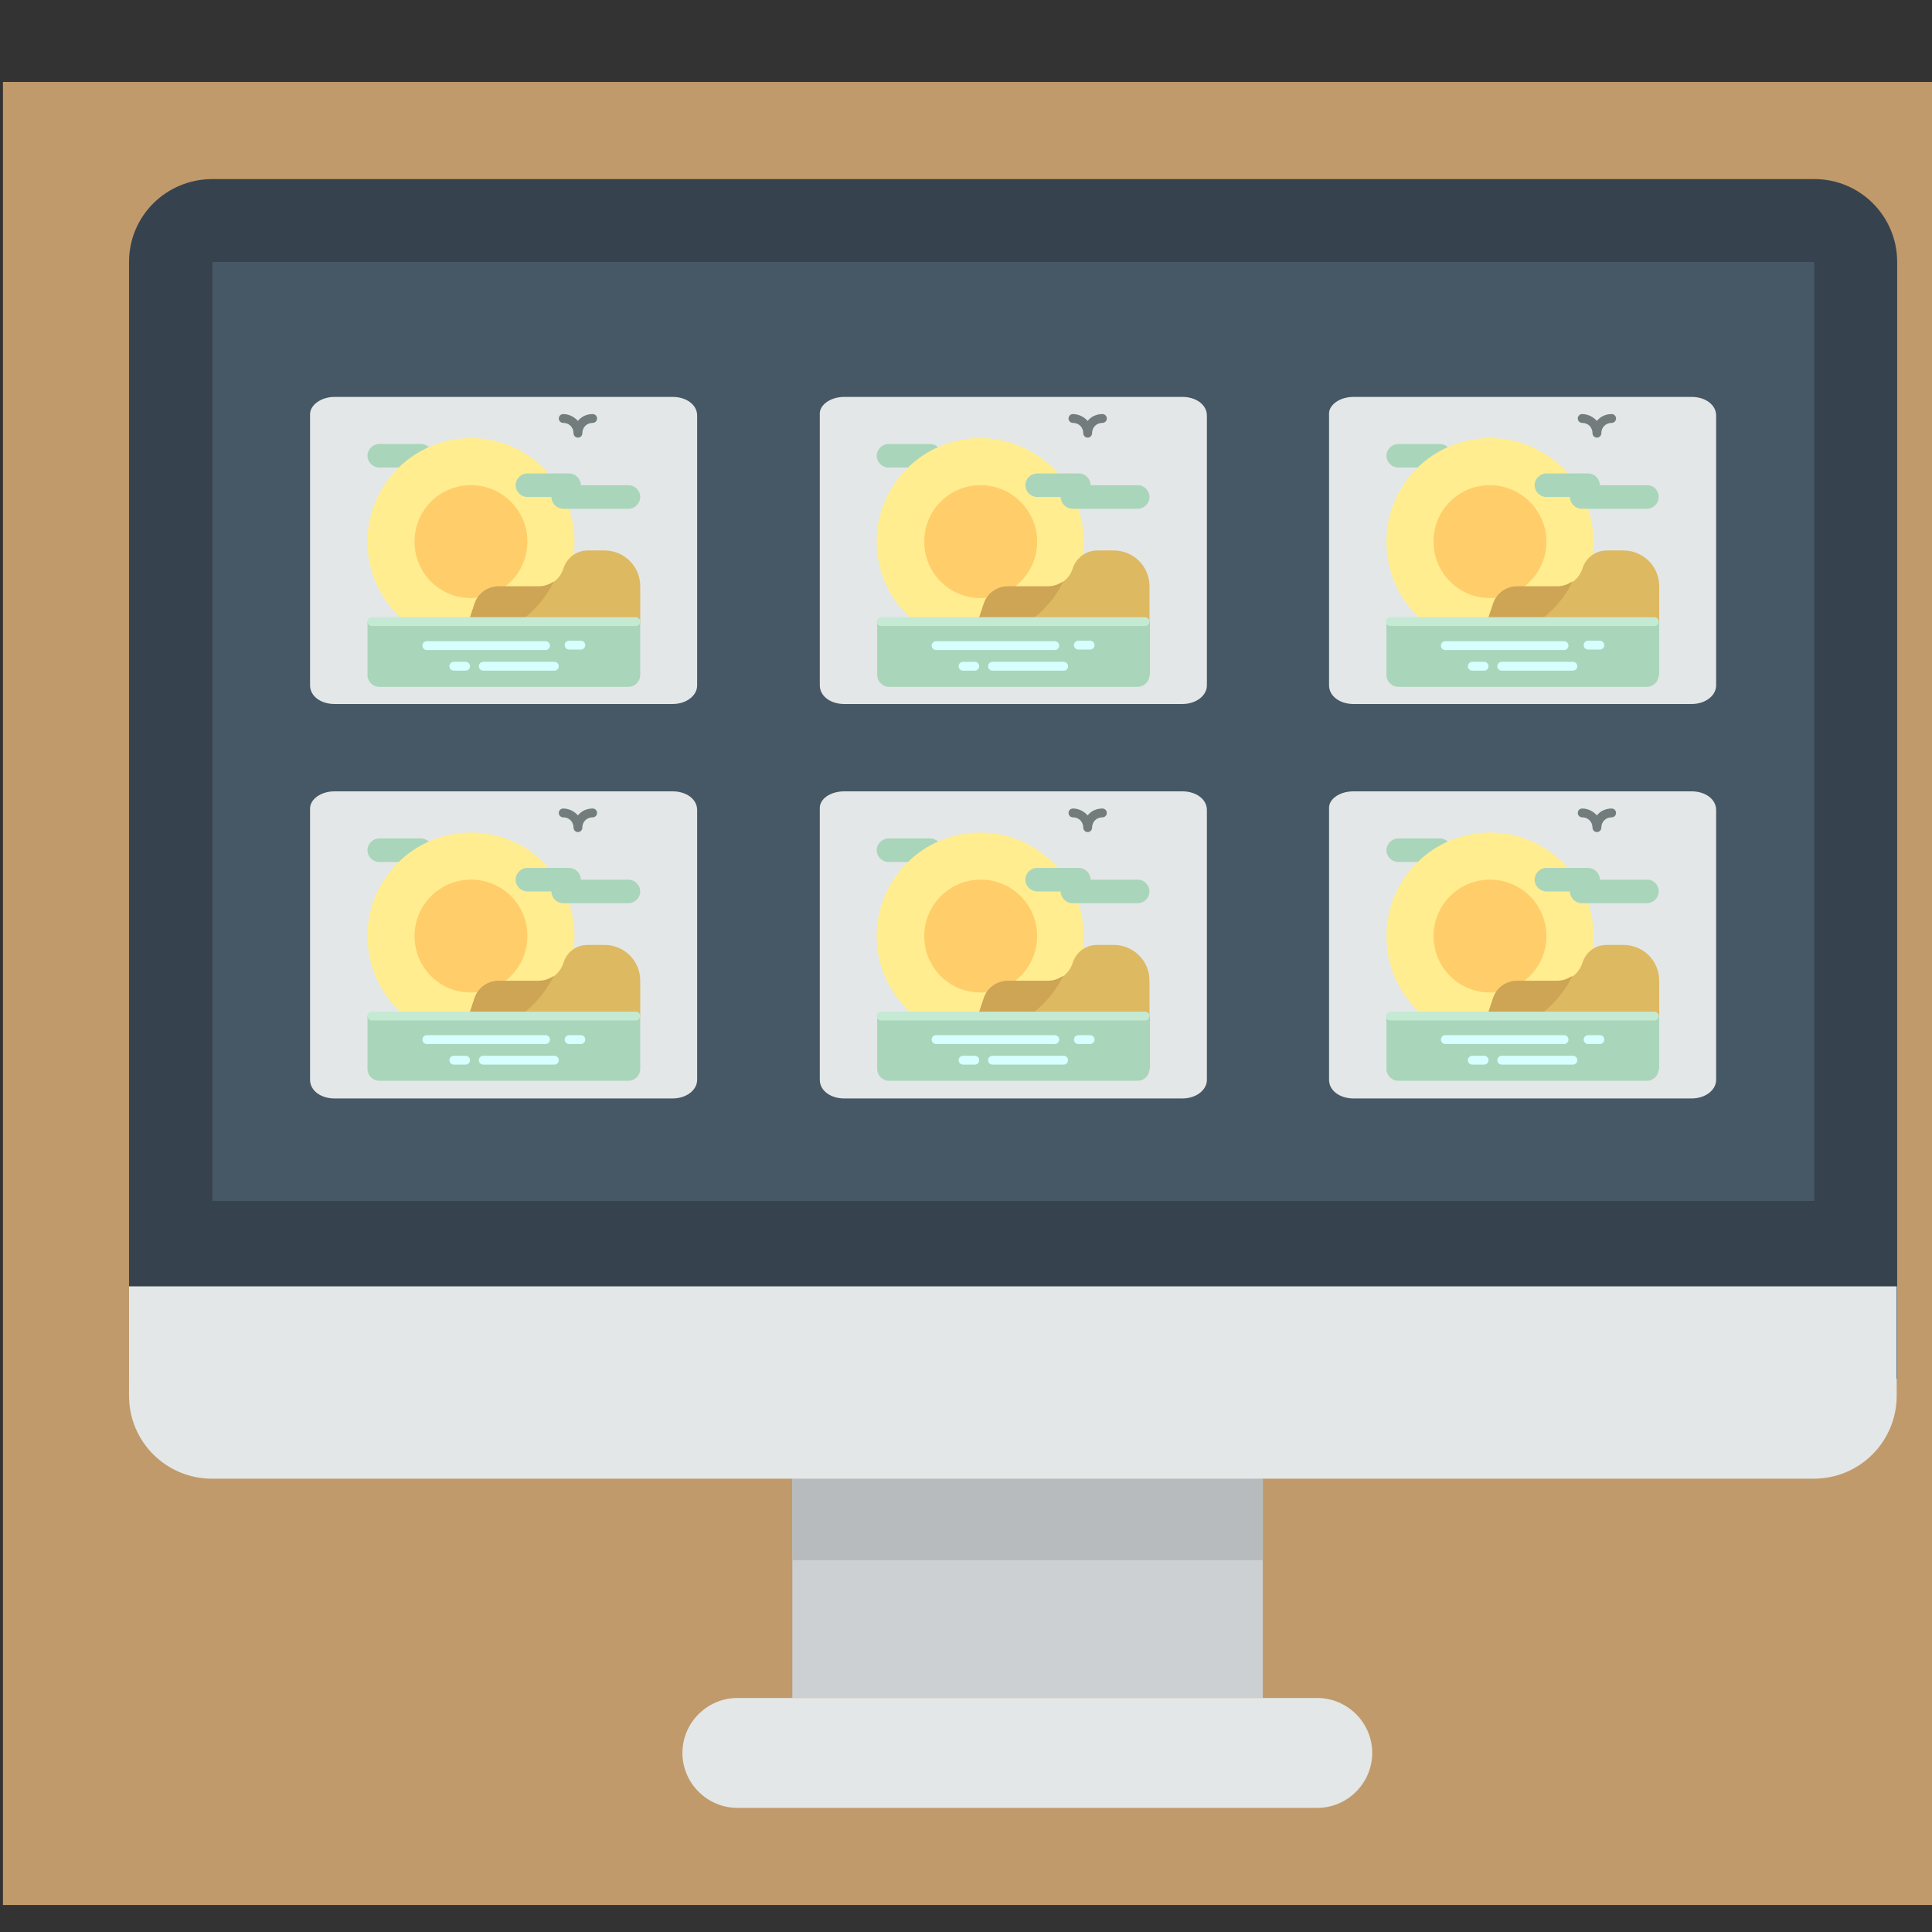 <?xml version="1.0" encoding="utf-8"?>
<!-- Generator: Adobe Illustrator 19.0.0, SVG Export Plug-In . SVG Version: 6.00 Build 0)  -->
<svg version="1.1" id="Layer_1" xmlns="http://www.w3.org/2000/svg" xmlns:xlink="http://www.w3.org/1999/xlink" x="0px" y="0px"
	 viewBox="-100 224 393.8 393.8" style="enable-background:new -100 224 393.8 393.8;" xml:space="preserve">
<rect x="-100" y="224" width="393.8" height="393.8" fill="#333333" stroke="none"/>
<style type="text/css">
	.st0{fill:#C09A6B;}
	.st1{fill:#CCD0D2;}
	.st2{fill:#E4E7E7;}
	.st3{fill:#36434F;}
	.st4{fill:#465765;}
	.st5{fill:#B7BBBD;}
	.st6{fill:#A9D5BB;}
	.st7{fill:#D8FFFF;}
	.st8{fill:#FFED8F;}
	.st9{fill:#FFCD69;}
	.st10{fill:#727C7C;}
	.st11{fill:#DDB961;}
	.st12{fill:#CEA455;}
	.st13{fill:#C5EAD4;}
</style>
<g>
	<rect x="-99.4" y="240.7" class="st0" width="411.9" height="371.6"/>
	<g>
		<g>
			<path class="st1" d="M61.5,525h95.9v45.1H61.5V525z"/>
			<path class="st2" d="M50.3,570.1h118.2c6.1,0,11.2,5,11.2,11.2c0,6.1-5,11.2-11.2,11.2H50.3c-6.1,0-11.2-5-11.2-11.2
				C39.1,575.1,44.2,570.1,50.3,570.1z"/>
			<path class="st3" d="M-56.7,260.5h326.5c9.4,0,16.9,7.6,16.9,16.9v227.4c0,9.4-360.4,9.4-360.4,0V277.4
				C-73.7,268-66.1,260.5-56.7,260.5z"/>
			<path class="st4" d="M-56.7,277.4h326.5v191.4H-56.7V277.4z"/>
			<path class="st5" d="M61.5,525h95.9V542H61.5V525z"/>
			<path class="st2" d="M-73.7,508.5c0,9.4,7.6,16.9,16.9,16.9h326.5c9.4,0,16.9-7.6,16.9-16.9v-22.3H-73.7V508.5z"/>
		</g>
		<g>
			<g>
				<path class="st2" d="M-31.8,304.9h68.9c2.8,0,5,1.6,5,3.8v55c0,2.1-2.2,3.8-5,3.8h-68.9c-2.8,0-5-1.6-5-3.8v-55.3
					C-36.8,306.6-34.6,304.9-31.8,304.9z"/>
				<g>
					<path class="st6" d="M30.5,361.6c0,1.3-1.1,2.4-2.4,2.4h-50.8c-1.3,0-2.4-1.1-2.4-2.4v-10.9h55.6V361.6z"/>
					<path class="st7" d="M11.2,356.5H-13c-0.5,0-0.9-0.4-0.9-0.9s0.4-0.9,0.9-0.9h24.2c0.5,0,0.9,0.4,0.9,0.9
						S11.7,356.5,11.2,356.5z M18.4,354.6H16c-0.5,0-0.9,0.4-0.9,0.9s0.4,0.9,0.9,0.9h2.4c0.5,0,0.9-0.4,0.9-0.9
						S18.9,354.6,18.4,354.6z M13,358.9H-1.5c-0.5,0-0.9,0.4-0.9,0.9s0.4,0.9,0.9,0.9H13c0.5,0,0.9-0.4,0.9-0.9S13.5,358.9,13,358.9
						z M-5.1,358.9h-2.4c-0.5,0-0.9,0.4-0.9,0.9s0.4,0.9,0.9,0.9h2.4c0.5,0,0.9-0.4,0.9-0.9S-4.6,358.9-5.1,358.9z"/>
					<path class="st6" d="M-14.2,319.3h-8.5c-1.3,0-2.4-1.1-2.4-2.4l0,0c0-1.3,1.1-2.4,2.4-2.4h8.5c1.3,0,2.4,1.1,2.4,2.4l0,0
						C-11.8,318.2-12.9,319.3-14.2,319.3z"/>
					<path class="st8" d="M-25.1,334.4c0-11.7,9.5-21.1,21.1-21.1s21.1,9.5,21.1,21.1c0,6.6-3,12.4-7.7,16.3h-26.9
						C-22.1,346.8-25.1,341-25.1,334.4z"/>
					<path class="st9" d="M7.5,334.4c0,6.3-5.1,11.5-11.5,11.5s-11.5-5.1-11.5-11.5s5.1-11.5,11.5-11.5S7.5,328.1,7.5,334.4z"/>
					<path class="st10" d="M21.7,309.3c0,0.5-0.4,0.9-0.9,0.9c-1.2,0-2.1,0.9-2.1,2.1c0,0.5-0.4,0.9-0.9,0.9c-0.5,0-0.9-0.4-0.9-0.9
						c0-1.2-0.9-2.1-2.1-2.1c-0.5,0-0.9-0.4-0.9-0.9s0.4-0.9,0.9-0.9c1.2,0,2.3,0.6,3,1.4c0.7-0.9,1.8-1.4,3-1.4
						C21.3,308.4,21.7,308.8,21.7,309.3z"/>
					<path class="st6" d="M30.5,325.3L30.5,325.3c0,1.3-1.1,2.4-2.4,2.4H14.8c-1.3,0-2.4-1.1-2.4-2.4H7.5c-1.3,0-2.4-1.1-2.4-2.4
						l0,0c0-1.3,1.1-2.4,2.4-2.4H16c1.3,0,2.4,1.1,2.4,2.4l0,0h9.7C29.4,322.9,30.5,324,30.5,325.3z"/>
					<path class="st11" d="M19.8,336.2h3.4c4,0,7.3,3.2,7.3,7.3l0,0v7.3h-35l1.2-3.6c0.7-2.2,2.7-3.6,5-3.6h8.1c2.3,0,4.3-1.5,5-3.6
						l0,0C15.5,337.7,17.5,336.2,19.8,336.2z"/>
					<path class="st12" d="M5.9,350.7H-4.5l1.2-3.6c0.7-2.2,2.7-3.6,5-3.6h6.9h1.2c1.2,0,2.2-0.4,3.1-1
						C11.3,345.8,8.9,348.6,5.9,350.7z"/>
					<path class="st13" d="M30.5,350.7c0,0.5-0.4,0.9-0.9,0.9h-53.8c-0.5,0-0.9-0.4-0.9-0.9s0.4-0.9,0.9-0.9h53.8
						C30.1,349.8,30.5,350.2,30.5,350.7z"/>
				</g>
			</g>
			<g>
				<path class="st2" d="M72.1,304.9H141c2.8,0,5,1.6,5,3.8v55c0,2.1-2.2,3.8-5,3.8H72.1c-2.8,0-5-1.6-5-3.8v-55.3
					C67,306.6,69.2,304.9,72.1,304.9z"/>
				<g>
					<path class="st6" d="M134.3,361.6c0,1.3-1.1,2.4-2.4,2.4H81.2c-1.3,0-2.4-1.1-2.4-2.4v-10.9h55.6V361.6z"/>
					<path class="st7" d="M115,356.5H90.8c-0.5,0-0.9-0.4-0.9-0.9s0.4-0.9,0.9-0.9H115c0.5,0,0.9,0.4,0.9,0.9S115.5,356.5,115,356.5
						z M122.2,354.6h-2.4c-0.5,0-0.9,0.4-0.9,0.9s0.4,0.9,0.9,0.9h2.4c0.5,0,0.9-0.4,0.9-0.9S122.7,354.6,122.2,354.6z M116.8,358.9
						h-14.5c-0.5,0-0.9,0.4-0.9,0.9s0.4,0.9,0.9,0.9h14.5c0.5,0,0.9-0.4,0.9-0.9S117.3,358.9,116.8,358.9z M98.7,358.9h-2.4
						c-0.5,0-0.9,0.4-0.9,0.9s0.4,0.9,0.9,0.9h2.4c0.5,0,0.9-0.4,0.9-0.9S99.2,358.9,98.7,358.9z"/>
					<path class="st6" d="M89.6,319.3h-8.5c-1.3,0-2.4-1.1-2.4-2.4l0,0c0-1.3,1.1-2.4,2.4-2.4h8.5c1.3,0,2.4,1.1,2.4,2.4l0,0
						C92,318.2,90.9,319.3,89.6,319.3z"/>
					<path class="st8" d="M78.7,334.4c0-11.7,9.5-21.1,21.1-21.1s21.1,9.5,21.1,21.1c0,6.6-3,12.4-7.7,16.3H86.4
						C81.7,346.8,78.7,341,78.7,334.4z"/>
					<path class="st9" d="M111.4,334.4c0,6.3-5.1,11.5-11.5,11.5s-11.5-5.1-11.5-11.5s5.1-11.5,11.5-11.5
						C106.2,322.9,111.4,328.1,111.4,334.4z"/>
					<path class="st10" d="M125.6,309.3c0,0.5-0.4,0.9-0.9,0.9c-1.2,0-2.1,0.9-2.1,2.1c0,0.5-0.4,0.9-0.9,0.9
						c-0.5,0-0.9-0.4-0.9-0.9c0-1.2-0.9-2.1-2.1-2.1c-0.5,0-0.9-0.4-0.9-0.9s0.4-0.9,0.9-0.9c1.2,0,2.3,0.6,3,1.4
						c0.7-0.9,1.8-1.4,3-1.4C125.2,308.4,125.6,308.8,125.6,309.3z"/>
					<path class="st6" d="M134.3,325.3L134.3,325.3c0,1.3-1.1,2.4-2.4,2.4h-13.3c-1.3,0-2.4-1.1-2.4-2.4h-4.8
						c-1.3,0-2.4-1.1-2.4-2.4l0,0c0-1.3,1.1-2.4,2.4-2.4h8.5c1.3,0,2.4,1.1,2.4,2.4l0,0h9.7C133.2,322.9,134.3,324,134.3,325.3z"/>
					<path class="st11" d="M123.6,336.2h3.4c4,0,7.3,3.2,7.3,7.3l0,0v7.3h-35l1.2-3.6c0.7-2.2,2.7-3.6,5-3.6h8.1
						c2.3,0,4.3-1.5,5-3.6l0,0C119.3,337.7,121.4,336.2,123.6,336.2z"/>
					<path class="st12" d="M109.7,350.7H99.3l1.2-3.6c0.7-2.2,2.7-3.6,5-3.6h6.9h1.2c1.2,0,2.2-0.4,3.1-1
						C115.2,345.8,112.7,348.6,109.7,350.7z"/>
					<path class="st13" d="M134.3,350.7c0,0.5-0.4,0.9-0.9,0.9H79.6c-0.5,0-0.9-0.4-0.9-0.9s0.4-0.9,0.9-0.9h53.8
						C133.9,349.8,134.3,350.2,134.3,350.7z"/>
				</g>
			</g>
			<g>
				<path class="st2" d="M175.9,304.9h68.9c2.8,0,5,1.6,5,3.8v55c0,2.1-2.2,3.8-5,3.8h-68.9c-2.8,0-5-1.6-5-3.8v-55.3
					C170.8,306.6,173,304.9,175.9,304.9z"/>
				<g>
					<path class="st6" d="M238.1,361.6c0,1.3-1.1,2.4-2.4,2.4H185c-1.3,0-2.4-1.1-2.4-2.4v-10.9h55.6V361.6z"/>
					<path class="st7" d="M218.8,356.5h-24.2c-0.5,0-0.9-0.4-0.9-0.9s0.4-0.9,0.9-0.9h24.2c0.5,0,0.9,0.4,0.9,0.9
						S219.3,356.5,218.8,356.5z M226.1,354.6h-2.4c-0.5,0-0.9,0.4-0.9,0.9s0.4,0.9,0.9,0.9h2.4c0.5,0,0.9-0.4,0.9-0.9
						S226.6,354.6,226.1,354.6z M220.6,358.9h-14.5c-0.5,0-0.9,0.4-0.9,0.9s0.4,0.9,0.9,0.9h14.5c0.5,0,0.9-0.4,0.9-0.9
						S221.1,358.9,220.6,358.9z M202.5,358.9h-2.4c-0.5,0-0.9,0.4-0.9,0.9s0.4,0.9,0.9,0.9h2.4c0.5,0,0.9-0.4,0.9-0.9
						S203,358.9,202.5,358.9z"/>
					<path class="st6" d="M193.4,319.3H185c-1.3,0-2.4-1.1-2.4-2.4l0,0c0-1.3,1.1-2.4,2.4-2.4h8.5c1.3,0,2.4,1.1,2.4,2.4l0,0
						C195.8,318.2,194.8,319.3,193.4,319.3z"/>
					<path class="st8" d="M182.6,334.4c0-11.7,9.5-21.1,21.1-21.1c11.7,0,21.1,9.5,21.1,21.1c0,6.6-3,12.4-7.7,16.3h-26.9
						C185.5,346.8,182.6,341,182.6,334.4z"/>
					<path class="st9" d="M215.2,334.4c0,6.3-5.1,11.5-11.5,11.5c-6.3,0-11.5-5.1-11.5-11.5s5.1-11.5,11.5-11.5
						C210,322.9,215.2,328.1,215.2,334.4z"/>
					<path class="st10" d="M229.4,309.3c0,0.5-0.4,0.9-0.9,0.9c-1.2,0-2.1,0.9-2.1,2.1c0,0.5-0.4,0.9-0.9,0.9
						c-0.5,0-0.9-0.4-0.9-0.9c0-1.2-0.9-2.1-2.1-2.1c-0.5,0-0.9-0.4-0.9-0.9s0.4-0.9,0.9-0.9c1.2,0,2.3,0.6,3,1.4
						c0.7-0.9,1.8-1.4,3-1.4C229,308.4,229.4,308.8,229.4,309.3z"/>
					<path class="st6" d="M238.1,325.3L238.1,325.3c0,1.3-1.1,2.4-2.4,2.4h-13.3c-1.3,0-2.4-1.1-2.4-2.4h-4.8
						c-1.3,0-2.4-1.1-2.4-2.4l0,0c0-1.3,1.1-2.4,2.4-2.4h8.5c1.3,0,2.4,1.1,2.4,2.4l0,0h9.7C237.1,322.9,238.1,324,238.1,325.3z"/>
					<path class="st11" d="M227.5,336.2h3.4c4,0,7.3,3.2,7.3,7.3l0,0v7.3h-35l1.2-3.6c0.7-2.2,2.7-3.6,5-3.6h8.1
						c2.3,0,4.3-1.5,5-3.6l0,0C223.2,337.7,225.2,336.2,227.5,336.2z"/>
					<path class="st12" d="M213.5,350.7h-10.4l1.2-3.6c0.7-2.2,2.7-3.6,5-3.6h6.9h1.2c1.2,0,2.2-0.4,3.1-1
						C219,345.8,216.5,348.6,213.5,350.7z"/>
					<path class="st13" d="M238.1,350.7c0,0.5-0.4,0.9-0.9,0.9h-53.8c-0.5,0-0.9-0.4-0.9-0.9s0.4-0.9,0.9-0.9h53.8
						C237.7,349.8,238.1,350.2,238.1,350.7z"/>
				</g>
			</g>
			<g>
				<path class="st2" d="M-31.8,385.3h68.9c2.8,0,5,1.6,5,3.8v55c0,2.1-2.2,3.8-5,3.8h-68.9c-2.8,0-5-1.6-5-3.8v-55.3
					C-36.8,386.9-34.6,385.3-31.8,385.3z"/>
				<g>
					<path class="st6" d="M30.5,441.9c0,1.3-1.1,2.4-2.4,2.4h-50.8c-1.3,0-2.4-1.1-2.4-2.4v-10.9h55.6V441.9z"/>
					<path class="st7" d="M11.2,436.8H-13c-0.5,0-0.9-0.4-0.9-0.9s0.4-0.9,0.9-0.9h24.2c0.5,0,0.9,0.4,0.9,0.9
						S11.7,436.8,11.2,436.8z M18.4,435H16c-0.5,0-0.9,0.4-0.9,0.9s0.4,0.9,0.9,0.9h2.4c0.5,0,0.9-0.4,0.9-0.9S18.9,435,18.4,435z
						 M13,439.2H-1.5c-0.5,0-0.9,0.4-0.9,0.9S-2,441-1.5,441H13c0.5,0,0.9-0.4,0.9-0.9S13.5,439.2,13,439.2z M-5.1,439.2h-2.4
						c-0.5,0-0.9,0.4-0.9,0.9s0.4,0.9,0.9,0.9h2.4c0.5,0,0.9-0.4,0.9-0.9S-4.6,439.2-5.1,439.2z"/>
					<path class="st6" d="M-14.2,399.7h-8.5c-1.3,0-2.4-1.1-2.4-2.4l0,0c0-1.3,1.1-2.4,2.4-2.4h8.5c1.3,0,2.4,1.1,2.4,2.4l0,0
						C-11.8,398.6-12.9,399.7-14.2,399.7z"/>
					<path class="st8" d="M-25.1,414.8c0-11.7,9.5-21.1,21.1-21.1s21.1,9.5,21.1,21.1c0,6.6-3,12.4-7.7,16.3h-26.9
						C-22.1,427.2-25.1,421.3-25.1,414.8z"/>
					<path class="st9" d="M7.5,414.8c0,6.3-5.1,11.5-11.5,11.5s-11.5-5.1-11.5-11.5c0-6.3,5.1-11.5,11.5-11.5S7.5,408.4,7.5,414.8z"
						/>
					<path class="st10" d="M21.7,389.7c0,0.5-0.4,0.9-0.9,0.9c-1.2,0-2.1,0.9-2.1,2.1c0,0.5-0.4,0.9-0.9,0.9c-0.5,0-0.9-0.4-0.9-0.9
						c0-1.2-0.9-2.1-2.1-2.1c-0.5,0-0.9-0.4-0.9-0.9s0.4-0.9,0.9-0.9c1.2,0,2.3,0.6,3,1.4c0.7-0.9,1.8-1.4,3-1.4
						C21.3,388.8,21.7,389.2,21.7,389.7z"/>
					<path class="st6" d="M30.5,405.7L30.5,405.7c0,1.3-1.1,2.4-2.4,2.4H14.8c-1.3,0-2.4-1.1-2.4-2.4H7.5c-1.3,0-2.4-1.1-2.4-2.4
						l0,0c0-1.3,1.1-2.4,2.4-2.4H16c1.3,0,2.4,1.1,2.4,2.4l0,0h9.7C29.4,403.3,30.5,404.4,30.5,405.7z"/>
					<path class="st11" d="M19.8,416.6h3.4c4,0,7.3,3.2,7.3,7.3l0,0v7.3h-35l1.2-3.6c0.7-2.2,2.7-3.6,5-3.6h8.1c2.3,0,4.3-1.5,5-3.6
						l0,0C15.5,418,17.5,416.6,19.8,416.6z"/>
					<path class="st12" d="M5.9,431.1H-4.5l1.2-3.6c0.7-2.2,2.7-3.6,5-3.6h6.9h1.2c1.2,0,2.2-0.4,3.1-1
						C11.3,426.1,8.9,429,5.9,431.1z"/>
					<path class="st13" d="M30.5,431.1c0,0.5-0.4,0.9-0.9,0.9h-53.8c-0.5,0-0.9-0.4-0.9-0.9s0.4-0.9,0.9-0.9h53.8
						C30.1,430.2,30.5,430.6,30.5,431.1z"/>
				</g>
			</g>
			<g>
				<path class="st2" d="M72.1,385.3H141c2.8,0,5,1.6,5,3.8v55c0,2.1-2.2,3.8-5,3.8H72.1c-2.8,0-5-1.6-5-3.8v-55.3
					C67,386.9,69.2,385.3,72.1,385.3z"/>
				<g>
					<path class="st6" d="M134.3,441.9c0,1.3-1.1,2.4-2.4,2.4H81.2c-1.3,0-2.4-1.1-2.4-2.4v-10.9h55.6V441.9z"/>
					<path class="st7" d="M115,436.8H90.8c-0.5,0-0.9-0.4-0.9-0.9s0.4-0.9,0.9-0.9H115c0.5,0,0.9,0.4,0.9,0.9S115.5,436.8,115,436.8
						z M122.2,435h-2.4c-0.5,0-0.9,0.4-0.9,0.9s0.4,0.9,0.9,0.9h2.4c0.5,0,0.9-0.4,0.9-0.9S122.7,435,122.2,435z M116.8,439.2h-14.5
						c-0.5,0-0.9,0.4-0.9,0.9s0.4,0.9,0.9,0.9h14.5c0.5,0,0.9-0.4,0.9-0.9S117.3,439.2,116.8,439.2z M98.7,439.2h-2.4
						c-0.5,0-0.9,0.4-0.9,0.9s0.4,0.9,0.9,0.9h2.4c0.5,0,0.9-0.4,0.9-0.9S99.2,439.2,98.7,439.2z"/>
					<path class="st6" d="M89.6,399.7h-8.5c-1.3,0-2.4-1.1-2.4-2.4l0,0c0-1.3,1.1-2.4,2.4-2.4h8.5c1.3,0,2.4,1.1,2.4,2.4l0,0
						C92,398.6,90.9,399.7,89.6,399.7z"/>
					<path class="st8" d="M78.7,414.8c0-11.7,9.5-21.1,21.1-21.1s21.1,9.5,21.1,21.1c0,6.6-3,12.4-7.7,16.3H86.4
						C81.7,427.2,78.7,421.3,78.7,414.8z"/>
					<path class="st9" d="M111.4,414.8c0,6.3-5.1,11.5-11.5,11.5s-11.5-5.1-11.5-11.5c0-6.3,5.1-11.5,11.5-11.5
						C106.2,403.3,111.4,408.4,111.4,414.8z"/>
					<path class="st10" d="M125.6,389.7c0,0.5-0.4,0.9-0.9,0.9c-1.2,0-2.1,0.9-2.1,2.1c0,0.5-0.4,0.9-0.9,0.9
						c-0.5,0-0.9-0.4-0.9-0.9c0-1.2-0.9-2.1-2.1-2.1c-0.5,0-0.9-0.4-0.9-0.9s0.4-0.9,0.9-0.9c1.2,0,2.3,0.6,3,1.4
						c0.7-0.9,1.8-1.4,3-1.4C125.2,388.8,125.6,389.2,125.6,389.7z"/>
					<path class="st6" d="M134.3,405.7L134.3,405.7c0,1.3-1.1,2.4-2.4,2.4h-13.3c-1.3,0-2.4-1.1-2.4-2.4h-4.8
						c-1.3,0-2.4-1.1-2.4-2.4l0,0c0-1.3,1.1-2.4,2.4-2.4h8.5c1.3,0,2.4,1.1,2.4,2.4l0,0h9.7C133.2,403.3,134.3,404.4,134.3,405.7z"
						/>
					<path class="st11" d="M123.6,416.6h3.4c4,0,7.3,3.2,7.3,7.3l0,0v7.3h-35l1.2-3.6c0.7-2.2,2.7-3.6,5-3.6h8.1
						c2.3,0,4.3-1.5,5-3.6l0,0C119.3,418,121.4,416.6,123.6,416.6z"/>
					<path class="st12" d="M109.7,431.1H99.3l1.2-3.6c0.7-2.2,2.7-3.6,5-3.6h6.9h1.2c1.2,0,2.2-0.4,3.1-1
						C115.2,426.1,112.7,429,109.7,431.1z"/>
					<path class="st13" d="M134.3,431.1c0,0.5-0.4,0.9-0.9,0.9H79.6c-0.5,0-0.9-0.4-0.9-0.9s0.4-0.9,0.9-0.9h53.8
						C133.9,430.2,134.3,430.6,134.3,431.1z"/>
				</g>
			</g>
			<g>
				<path class="st2" d="M175.9,385.3h68.9c2.8,0,5,1.6,5,3.8v55c0,2.1-2.2,3.8-5,3.8h-68.9c-2.8,0-5-1.6-5-3.8v-55.3
					C170.8,386.9,173,385.3,175.9,385.3z"/>
				<g>
					<path class="st6" d="M238.1,441.9c0,1.3-1.1,2.4-2.4,2.4H185c-1.3,0-2.4-1.1-2.4-2.4v-10.9h55.6V441.9z"/>
					<path class="st7" d="M218.8,436.8h-24.2c-0.5,0-0.9-0.4-0.9-0.9s0.4-0.9,0.9-0.9h24.2c0.5,0,0.9,0.4,0.9,0.9
						S219.3,436.8,218.8,436.8z M226.1,435h-2.4c-0.5,0-0.9,0.4-0.9,0.9s0.4,0.9,0.9,0.9h2.4c0.5,0,0.9-0.4,0.9-0.9
						S226.6,435,226.1,435z M220.6,439.2h-14.5c-0.5,0-0.9,0.4-0.9,0.9s0.4,0.9,0.9,0.9h14.5c0.5,0,0.9-0.4,0.9-0.9
						S221.1,439.2,220.6,439.2z M202.5,439.2h-2.4c-0.5,0-0.9,0.4-0.9,0.9s0.4,0.9,0.9,0.9h2.4c0.5,0,0.9-0.4,0.9-0.9
						S203,439.2,202.5,439.2z"/>
					<path class="st6" d="M193.4,399.7H185c-1.3,0-2.4-1.1-2.4-2.4l0,0c0-1.3,1.1-2.4,2.4-2.4h8.5c1.3,0,2.4,1.1,2.4,2.4l0,0
						C195.8,398.6,194.8,399.7,193.4,399.7z"/>
					<path class="st8" d="M182.6,414.8c0-11.7,9.5-21.1,21.1-21.1c11.7,0,21.1,9.5,21.1,21.1c0,6.6-3,12.4-7.7,16.3h-26.9
						C185.5,427.2,182.6,421.3,182.6,414.8z"/>
					<path class="st9" d="M215.2,414.8c0,6.3-5.1,11.5-11.5,11.5c-6.3,0-11.5-5.1-11.5-11.5c0-6.3,5.1-11.5,11.5-11.5
						C210,403.3,215.2,408.4,215.2,414.8z"/>
					<path class="st10" d="M229.4,389.7c0,0.5-0.4,0.9-0.9,0.9c-1.2,0-2.1,0.9-2.1,2.1c0,0.5-0.4,0.9-0.9,0.9
						c-0.5,0-0.9-0.4-0.9-0.9c0-1.2-0.9-2.1-2.1-2.1c-0.5,0-0.9-0.4-0.9-0.9s0.4-0.9,0.9-0.9c1.2,0,2.3,0.6,3,1.4
						c0.7-0.9,1.8-1.4,3-1.4C229,388.8,229.4,389.2,229.4,389.7z"/>
					<path class="st6" d="M238.1,405.7L238.1,405.7c0,1.3-1.1,2.4-2.4,2.4h-13.3c-1.3,0-2.4-1.1-2.4-2.4h-4.8
						c-1.3,0-2.4-1.1-2.4-2.4l0,0c0-1.3,1.1-2.4,2.4-2.4h8.5c1.3,0,2.4,1.1,2.4,2.4l0,0h9.7C237.1,403.3,238.1,404.4,238.1,405.7z"
						/>
					<path class="st11" d="M227.5,416.6h3.4c4,0,7.3,3.2,7.3,7.3l0,0v7.3h-35l1.2-3.6c0.7-2.2,2.7-3.6,5-3.6h8.1
						c2.3,0,4.3-1.5,5-3.6l0,0C223.2,418,225.2,416.6,227.5,416.6z"/>
					<path class="st12" d="M213.5,431.1h-10.4l1.2-3.6c0.7-2.2,2.7-3.6,5-3.6h6.9h1.2c1.2,0,2.2-0.4,3.1-1
						C219,426.1,216.5,429,213.5,431.1z"/>
					<path class="st13" d="M238.1,431.1c0,0.5-0.4,0.9-0.9,0.9h-53.8c-0.5,0-0.9-0.4-0.9-0.9s0.4-0.9,0.9-0.9h53.8
						C237.7,430.2,238.1,430.6,238.1,431.1z"/>
				</g>
			</g>
		</g>
	</g>
</g>
</svg>

